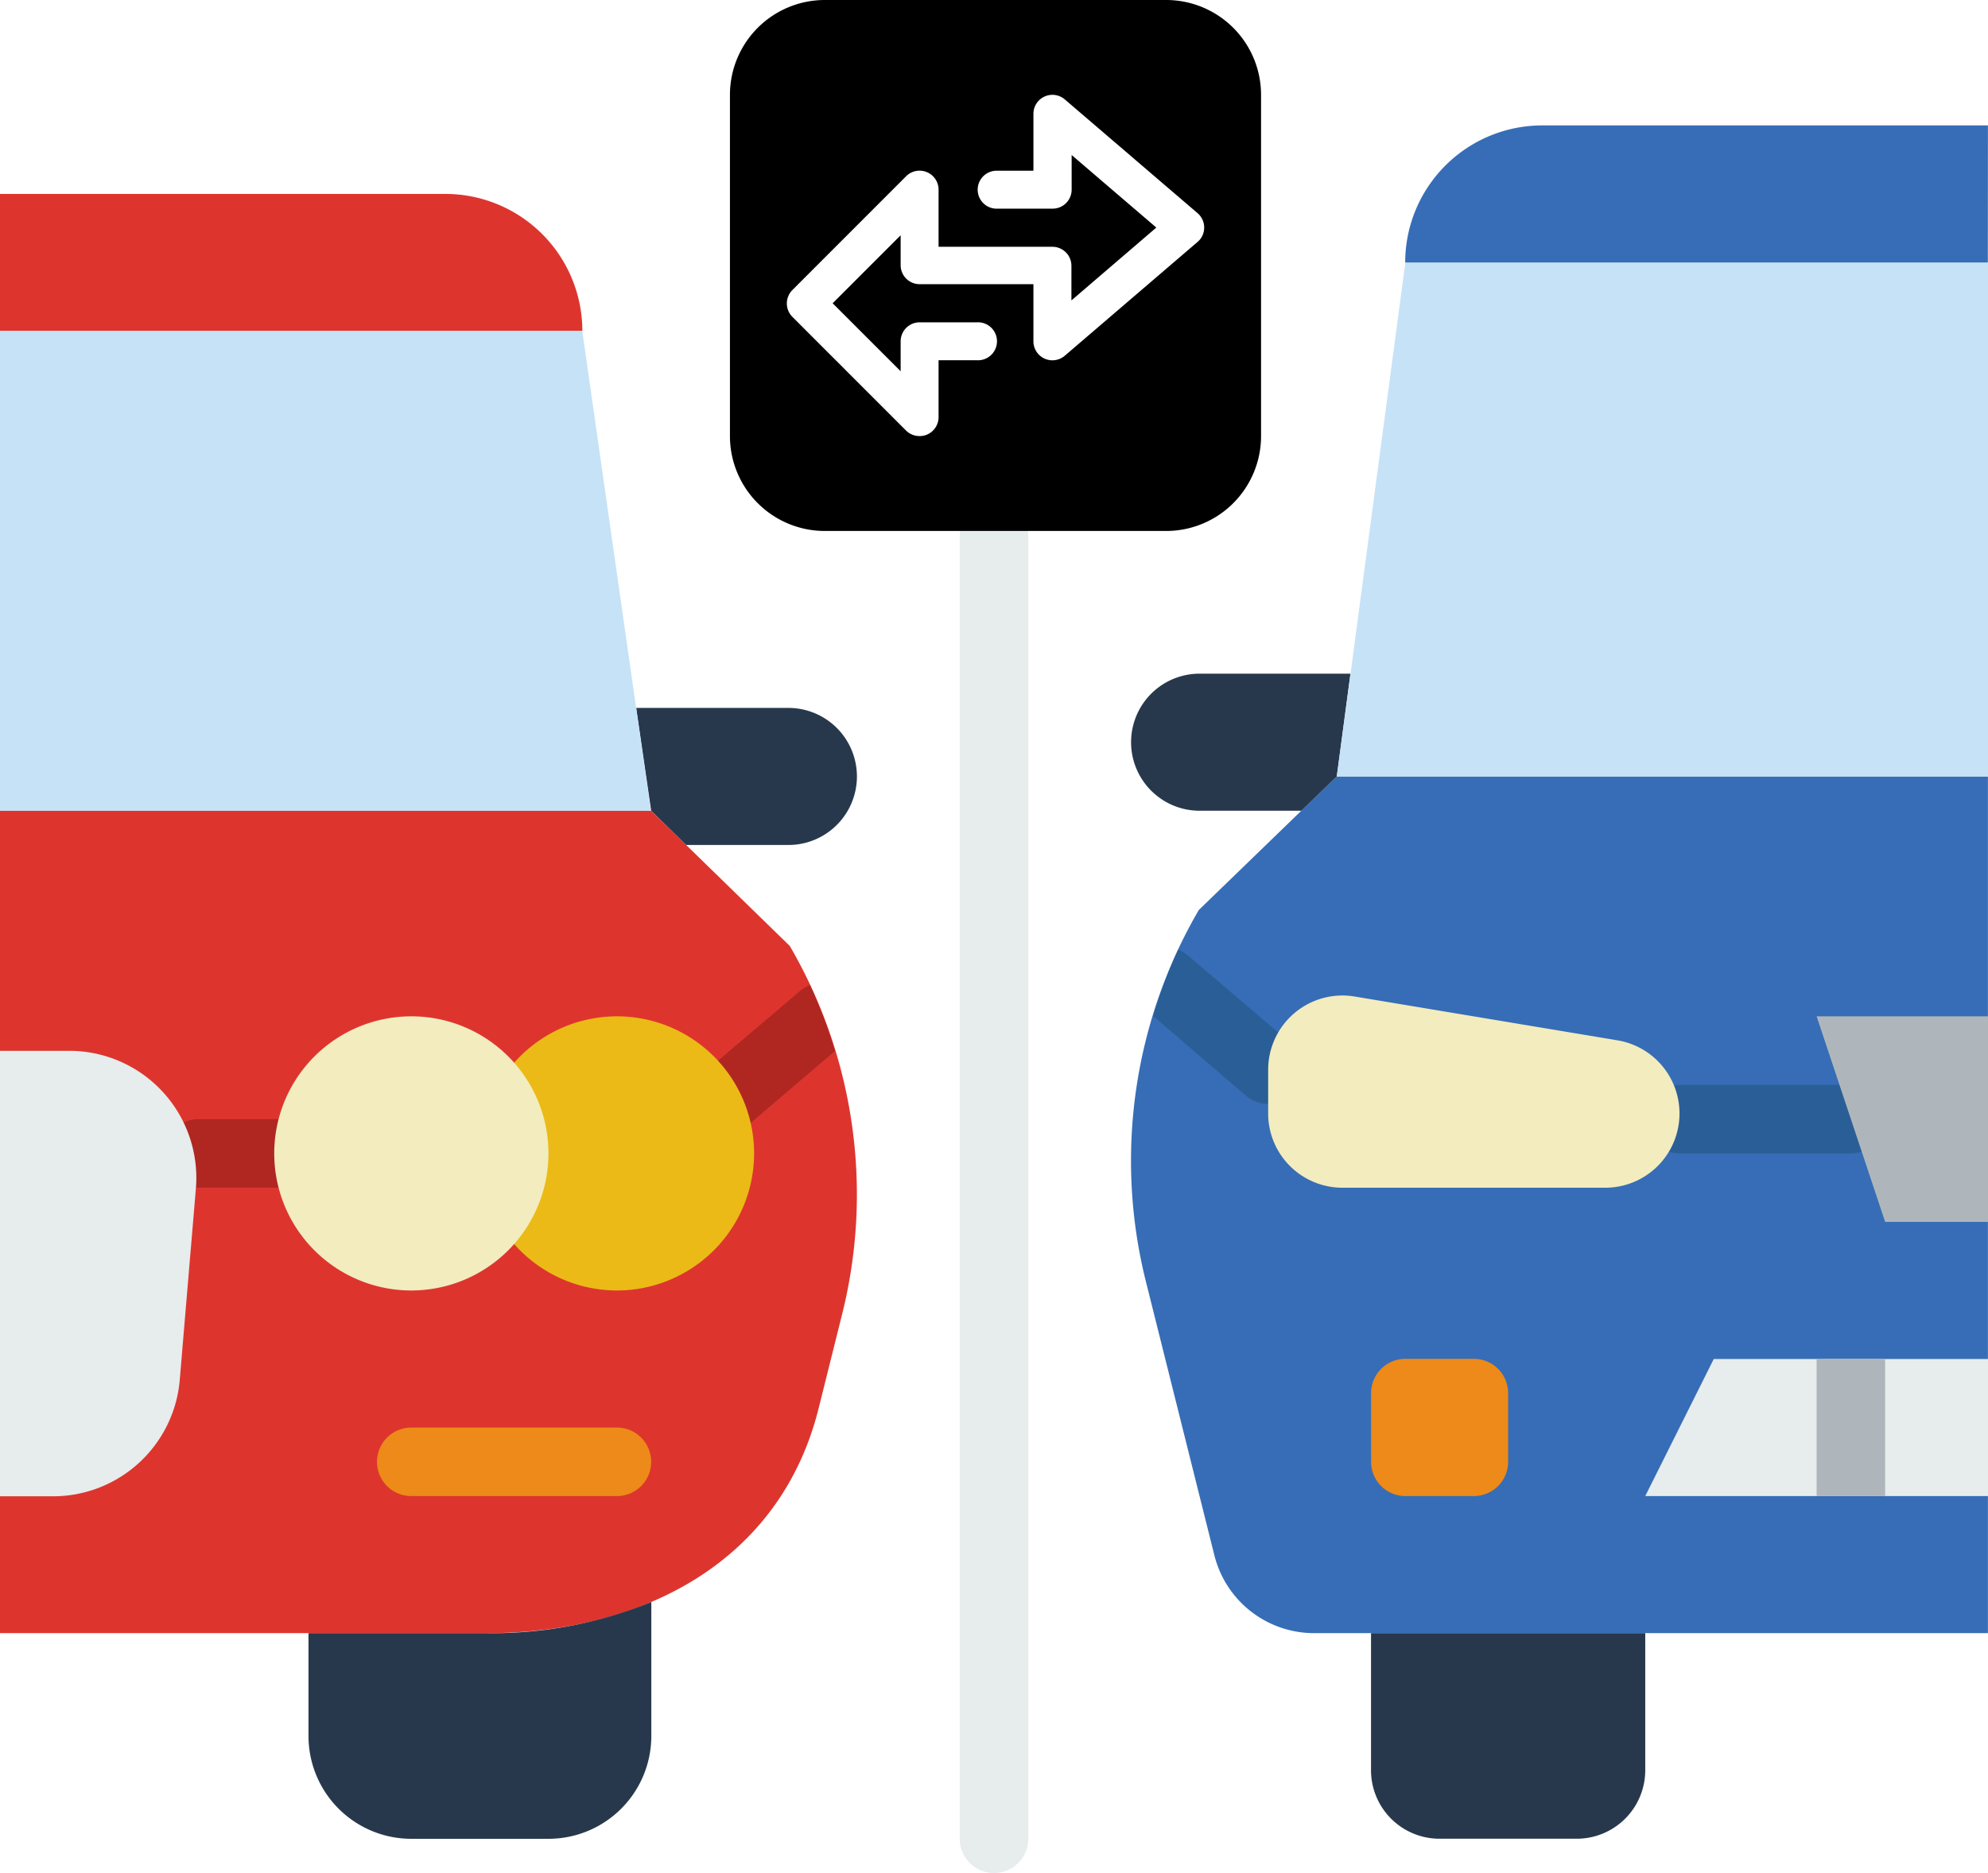 <svg xmlns="http://www.w3.org/2000/svg" width="26.576" height="25.045" viewBox="0 0 26.576 25.045">
    <defs>
        <style>
            .prefix__cls-1{fill:#366db6}.prefix__cls-2{fill:#e7eced}.prefix__cls-3{fill:#dd352e}.prefix__cls-4{fill:#ed8a19}.prefix__cls-5{fill:#28384c}.prefix__cls-6{fill:#2a5e96}.prefix__cls-7{fill:#b02721}.prefix__cls-8{fill:#c6e2f7}.prefix__cls-10{fill:#f2ecbf}.prefix__cls-11{fill:#afb6bb}
        </style>
    </defs>
    <g id="prefix__exchange_details" transform="translate(-735 -3319)">
        <g id="prefix__parking" transform="translate(735 3320.677)">
            <path id="prefix__Path_1241" d="M302.761 216.276h-8.706l-1.843 1.785a6.655 6.655 0 0 0-.708 4.966l.916 3.663a1.375 1.375 0 0 0 1.334 1.041h9.007z" class="prefix__cls-1" data-name="Path 1241" transform="translate(-276.186 -207.57)"/>
            <path id="prefix__Path_1242" d="M428.306 366.345h-3.666l-.916 1.833h4.582z" class="prefix__cls-2" data-name="Path 1242" transform="translate(-401.73 -349.85)"/>
            <path id="prefix__Path_1243" d="M8.7 225.1H0v11h6.508c2.1 0 3.925-.969 4.434-3l.316-1.266a6.6 6.6 0 0 0-.7-4.923z" class="prefix__cls-3" data-name="Path 1243" transform="translate(0 -215.939)"/>
            <path id="prefix__Path_1244" d="M354.478 368.177h-.916a.458.458 0 0 1-.458-.458v-.919a.458.458 0 0 1 .458-.458h.916a.458.458 0 0 1 .458.458v.916a.458.458 0 0 1-.458.461z" class="prefix__cls-4" data-name="Path 1244" transform="translate(-334.775 -349.849)"/>
            <path id="prefix__Path_1245" d="M355.853 439.715h-1.833a.916.916 0 0 1-.916-.916v-1.833h3.666v1.834a.916.916 0 0 1-.917.915z" class="prefix__cls-5" data-name="Path 1245" transform="translate(-334.776 -416.805)"/>
            <path id="prefix__Path_1246" d="M426.473 296.639h-2.291a.458.458 0 0 1 0-.916h2.291a.458.458 0 0 1 0 .916z" class="prefix__cls-6" data-name="Path 1246" transform="translate(-401.73 -282.893)"/>
            <path id="prefix__Path_1247" d="M292.227 191.625h1.36l.473-.458.183-1.375h-2.016a.916.916 0 0 0 0 1.833z" class="prefix__cls-5" data-name="Path 1247" transform="translate(-276.19 -182.461)"/>
            <path id="prefix__Path_1248" d="M44.175 305.467h-1.469a.458.458 0 1 1 0-.916h1.469a.458.458 0 0 1 0 .916z" class="prefix__cls-7" data-name="Path 1248" transform="translate(-40.055 -291.263)"/>
            <path id="prefix__Path_1249" d="M81.832 429.341h-2.384v1.375a1.375 1.375 0 0 0 1.375 1.375h1.833a1.375 1.375 0 0 0 1.375-1.375v-1.792a5.619 5.619 0 0 1-2.199.417z" class="prefix__cls-5" data-name="Path 1249" transform="translate(-75.324 -409.18)"/>
            <path id="prefix__Path_1250" d="M100.31 384.915h-2.749a.458.458 0 1 1 0-.916h2.749a.458.458 0 1 1 0 .916z" class="prefix__cls-4" data-name="Path 1250" transform="translate(-92.063 -366.587)"/>
            <path id="prefix__Path_1251" d="M164.525 200.454h1.366a.916.916 0 1 0 0-1.833h-2.034l.2 1.375z" class="prefix__cls-5" data-name="Path 1251" transform="translate(-155.352 -190.832)"/>
            <path id="prefix__Path_1252" d="M352.982 83.862h-7.789l-.916 6.873h8.706z" class="prefix__cls-8" data-name="Path 1252" transform="translate(-326.406 -82.029)"/>
            <path id="prefix__Path_1253" d="M369.72 48.552h-5.957a1.833 1.833 0 0 0-1.833 1.833h7.789z" class="prefix__cls-1" data-name="Path 1253" transform="translate(-343.145 -48.552)"/>
            <path id="prefix__Path_1254" d="M0 66.207v1.833h7.785a1.833 1.833 0 0 0-1.833-1.833z" class="prefix__cls-3" data-name="Path 1254" transform="translate(0 -65.291)"/>
            <path id="prefix__Path_1255" d="M0 107.932h8.7l-.916-6.415H0z" class="prefix__cls-8" data-name="Path 1255" transform="translate(0 -98.768)"/>
            <g id="prefix__Group_524" data-name="Group 524" transform="translate(0 5.04)">
                <path id="prefix__Path_1256" d="M.92 286.9H0v5.957h.705a1.7 1.7 0 0 0 1.7-1.582l.215-2.55a1.7 1.7 0 0 0-1.7-1.825z" class="prefix__cls-2" data-name="Path 1256" transform="translate(0 -279.566)"/>
                <path id="prefix__Path_1257" d="M247.63 163.983a.458.458 0 0 1-.458-.458v-17.412a.458.458 0 0 1 .916 0v17.412a.458.458 0 0 1-.458.458z" class="prefix__cls-2" data-name="Path 1257" transform="translate(-234.342 -145.655)"/>
            </g>
            <path id="prefix__Path_1261" d="M178.471 270.8a6.67 6.67 0 0 0-.334-.883.436.436 0 0 0-.117.065l-1.389 1.181a.458.458 0 1 0 .593.7z" class="prefix__cls-7" data-name="Path 1261" transform="translate(-167.309 -258.422)"/>
            <path id="prefix__Path_1262" fill="#ebba16" d="M125.42 281.736a1.833 1.833 0 1 1 1.833-1.833 1.835 1.835 0 0 1-1.833 1.833z" data-name="Path 1262" transform="translate(-117.172 -266.157)"/>
            <path id="prefix__Path_1263" d="M72.454 281.736a1.833 1.833 0 1 1 1.833-1.833 1.835 1.835 0 0 1-1.833 1.833z" class="prefix__cls-10" data-name="Path 1263" transform="translate(-66.955 -266.157)"/>
            <path id="prefix__Rectangle_114" d="M0 0H0.916V1.833H0z" class="prefix__cls-11" data-name="Rectangle 114" transform="translate(24.285 16.495)"/>
            <path id="prefix__Path_1264" d="M297.449 261a.445.445 0 0 0-.119-.067 6.693 6.693 0 0 0-.334.886l1.239 1.064a.458.458 0 0 0 .6-.7z" class="prefix__cls-6" data-name="Path 1264" transform="translate(-281.58 -249.91)"/>
            <path id="prefix__Path_1265" d="M331.126 275.254h-3.514a.993.993 0 0 1-.993-.992v-.586a.993.993 0 0 1 1.156-.979l3.514.586a.992.992 0 0 1 .829.979.993.993 0 0 1-.992.992z" class="prefix__cls-10" data-name="Path 1265" transform="translate(-309.666 -261.049)"/>
            <path id="prefix__Path_1266" d="M470.153 278.069h-2.291l.916 2.749h1.375z" class="prefix__cls-11" data-name="Path 1266" transform="translate(-443.577 -266.156)"/>
        </g>
        <g id="prefix__transfer" transform="translate(744.758 3319)">
            <g id="prefix__Group_525" data-name="Group 525">
                <path id="prefix__Path_1267" d="M5.832 0H1.268A1.269 1.269 0 0 0 0 1.268v4.564A1.269 1.269 0 0 0 1.268 7.1h4.564A1.269 1.269 0 0 0 7.1 5.832V1.268A1.269 1.269 0 0 0 5.832 0zm.446 3.208a.253.253 0 0 1-.028.028L4.476 4.757a.254.254 0 0 1-.419-.193V3.8H2.536a.254.254 0 0 1-.254-.254v-.4l-.909.909.909.909v-.4a.254.254 0 0 1 .254-.254H3.3a.254.254 0 1 1 0 .507h-.511v.761a.254.254 0 0 1-.156.234.25.25 0 0 1-.1.019.254.254 0 0 1-.179-.074L.835 4.237a.254.254 0 0 1 0-.359l1.521-1.522a.254.254 0 0 1 .433.179V3.3h1.522a.254.254 0 0 1 .254.254v.463L5.7 3.043l-1.132-.97v.463a.254.254 0 0 1-.254.254H3.55a.254.254 0 0 1 0-.507h.507v-.762a.254.254 0 0 1 .419-.192L6.251 2.85a.254.254 0 0 1 .028.358z" data-name="Path 1267"/>
            </g>
        </g>
    </g>
</svg>

